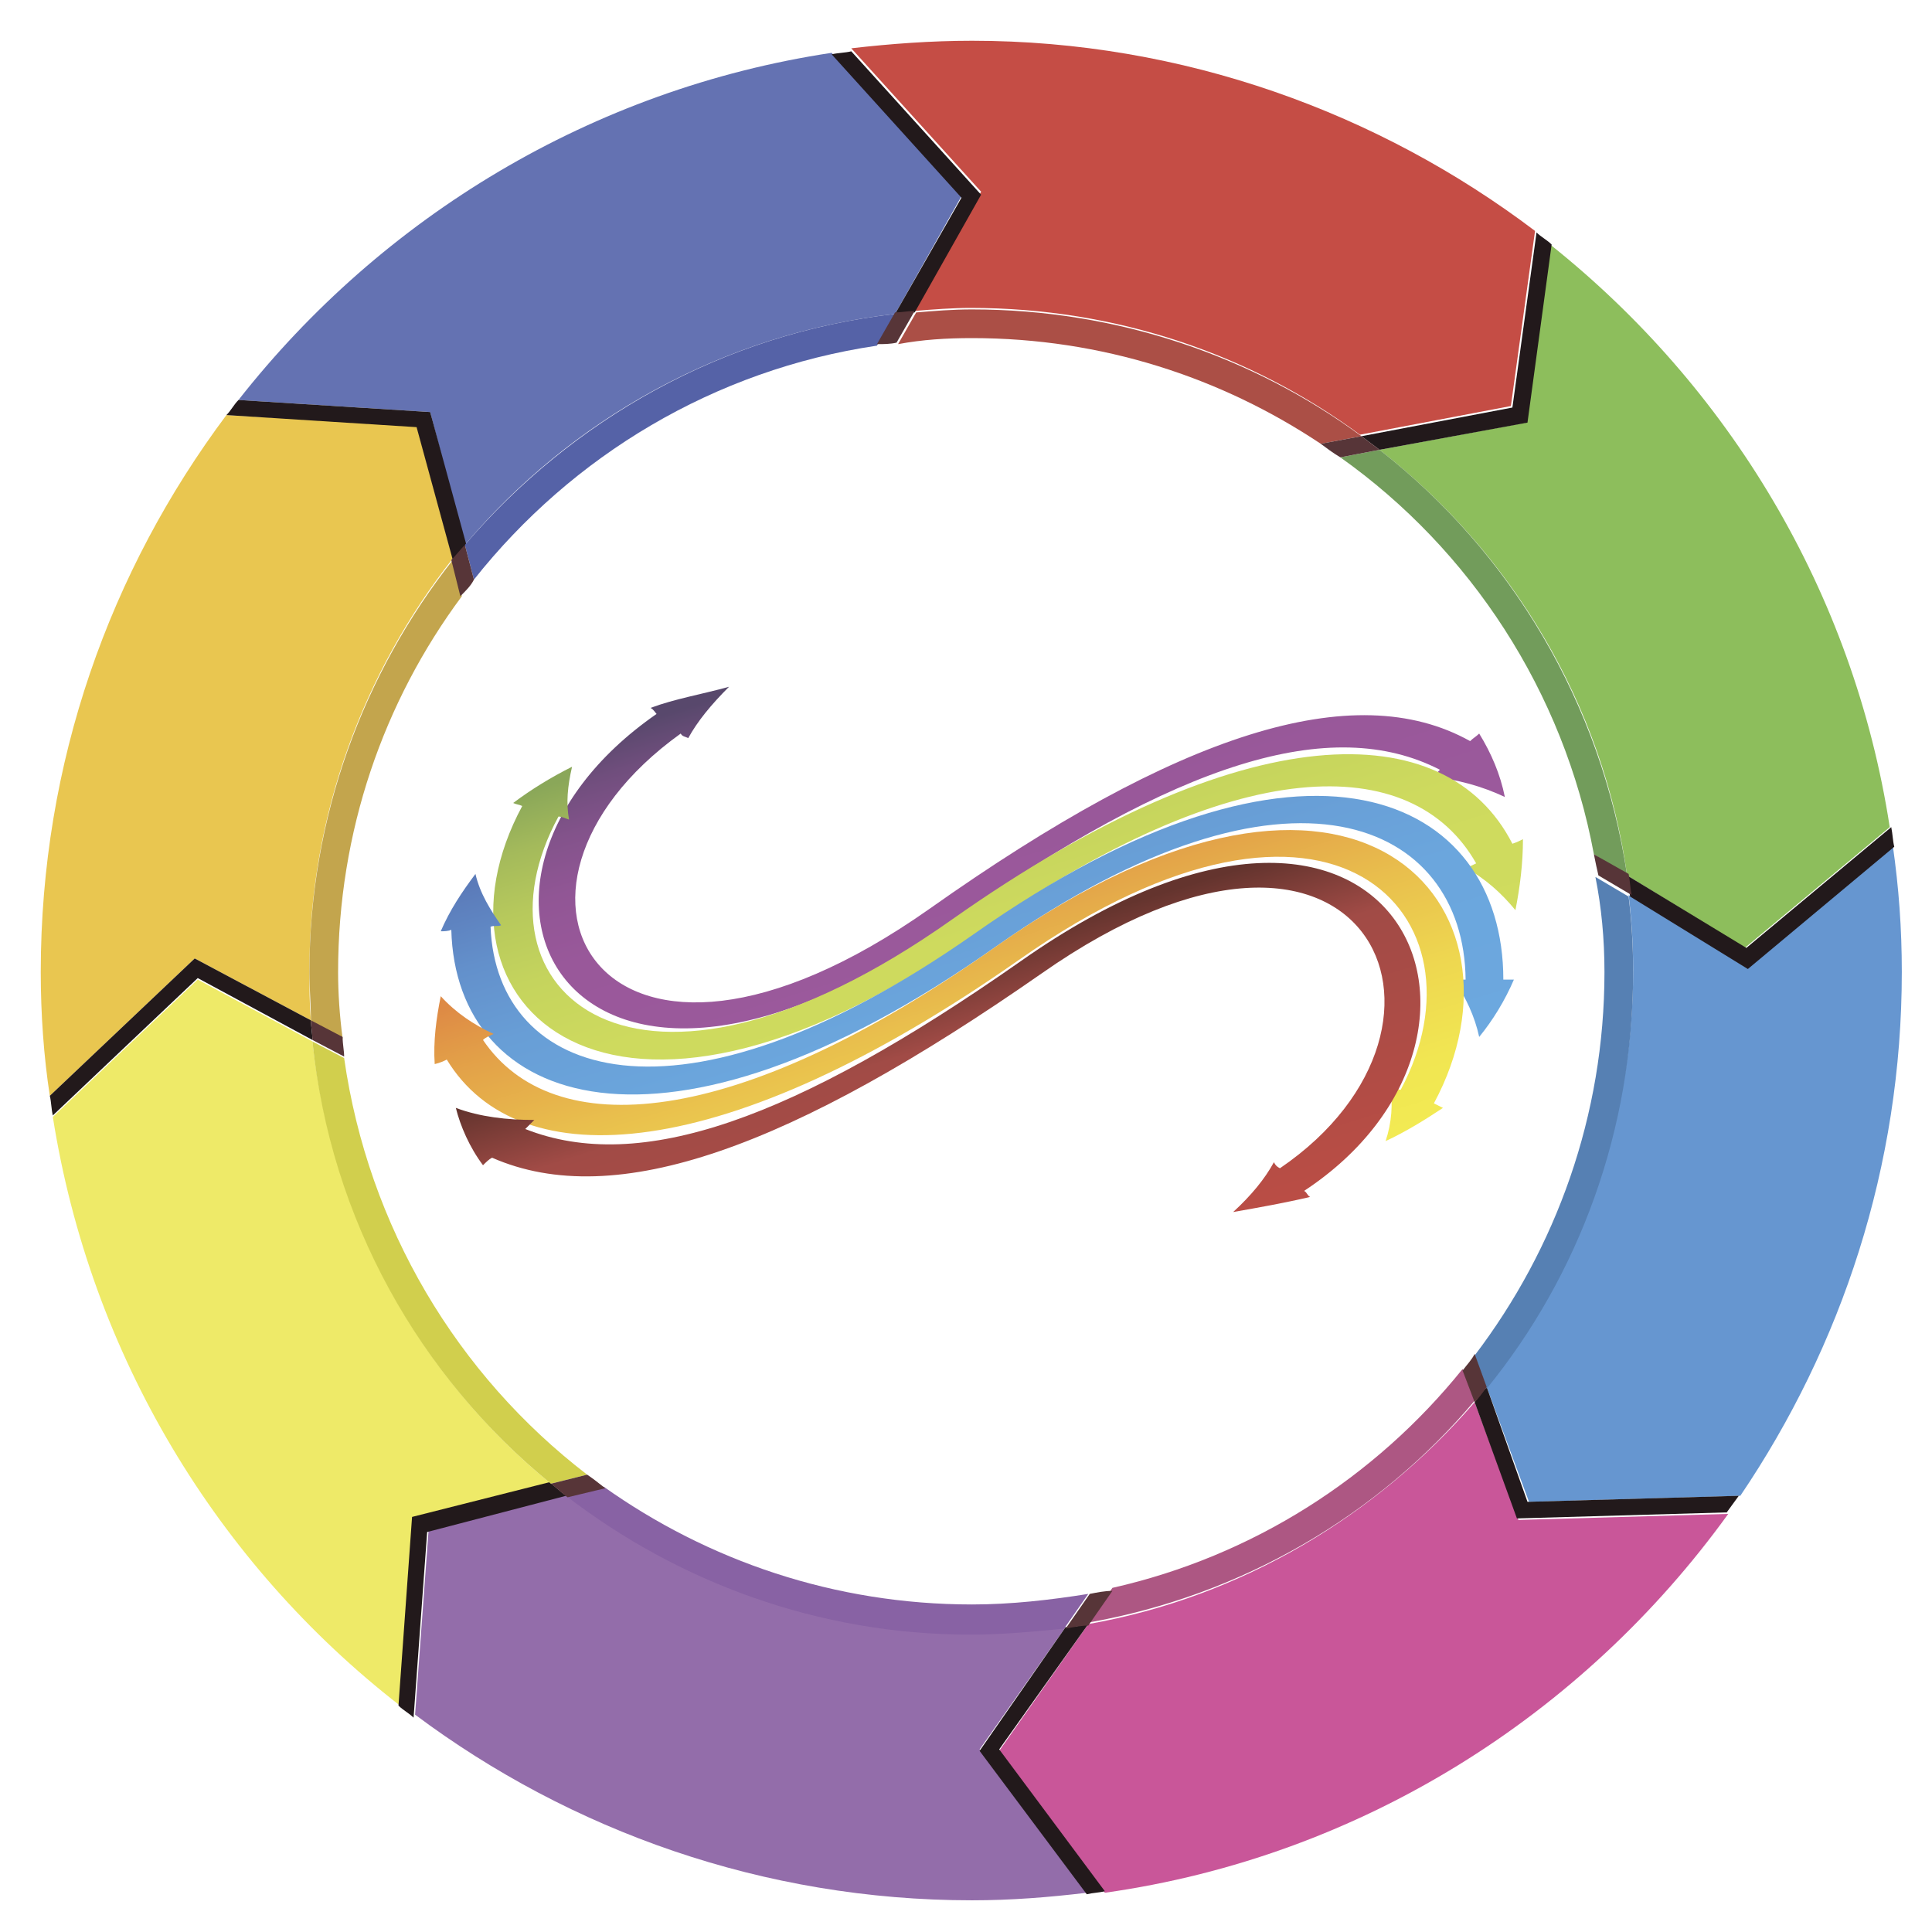 <?xml version="1.0" encoding="utf-8"?>
<!--
  ~ WayFusion (www.wayfusion.com)
  ~
  ~ Copyright (c) 2017, Sergio Khlopenkov. All rights reserved.
  ~
  ~ This source code is licensed under the MIT license found in the
  ~ LICENSE file in the root directory of this source tree.
  -->

<!-- Generator: Adobe Illustrator 17.1.0, SVG Export Plug-In . SVG Version: 6.00 Build 0)  -->
<!DOCTYPE svg PUBLIC "-//W3C//DTD SVG 1.1//EN" "http://www.w3.org/Graphics/SVG/1.1/DTD/svg11.dtd">
<svg version="1.1" id="Layer_1" xmlns="http://www.w3.org/2000/svg" xmlns:xlink="http://www.w3.org/1999/xlink" x="0px" y="0px"
	 viewBox="0 0 128 128" enable-background="new 0 0 128 128" xml:space="preserve">
<g>
	<g>

			<linearGradient id="SVGID_1_" gradientUnits="userSpaceOnUse" x1="-340.409" y1="2988.652" x2="-340.409" y2="3011.081" gradientTransform="matrix(-0.955 0.296 -0.296 -0.955 629.15 3017.76)">
			<stop  offset="0" style="stop-color:#9B599C"/>
			<stop  offset="0.379" style="stop-color:#99589A"/>
			<stop  offset="0.581" style="stop-color:#915695"/>
			<stop  offset="0.741" style="stop-color:#83538B"/>
			<stop  offset="0.879" style="stop-color:#704E7D"/>
			<stop  offset="1" style="stop-color:#58486C"/>
		</linearGradient>
		<path fill="url(#SVGID_1_)" d="M63.1,61L63.1,61C78,50.5,88.2,47.3,95.4,51c-0.2,0.2-0.4,0.4-0.6,0.5c1.7,0.1,3.4,0.6,4.9,1.3
			c-0.3-1.5-0.9-2.9-1.7-4.2c-0.2,0.2-0.4,0.3-0.6,0.5c-7.7-4.3-19.4-0.5-35.8,11.1c-21.7,15.3-31-1.2-16.5-11.6
			c0.1,0.2,0.3,0.2,0.5,0.3c0.6-1.1,1.5-2.2,2.7-3.4c-1.8,0.5-3.6,0.8-5.2,1.4c0.2,0.1,0.3,0.3,0.4,0.4C27.2,58.6,37.7,79,63.1,61z"
			/>

			<linearGradient id="SVGID_2_" gradientUnits="userSpaceOnUse" x1="-338.892" y1="2981.243" x2="-338.892" y2="3008.918" gradientTransform="matrix(-0.955 0.296 -0.296 -0.955 629.15 3017.76)">
			<stop  offset="0" style="stop-color:#D0DC5E"/>
			<stop  offset="0.356" style="stop-color:#CEDA5E"/>
			<stop  offset="0.559" style="stop-color:#C5D45D"/>
			<stop  offset="0.725" style="stop-color:#B7C95C"/>
			<stop  offset="0.868" style="stop-color:#A4BA5B"/>
			<stop  offset="0.998" style="stop-color:#8AA759"/>
			<stop  offset="1" style="stop-color:#8AA759"/>
		</linearGradient>
		<path fill="url(#SVGID_2_)" d="M64.6,61.9c17.3-12.2,29-12.1,33.2-4.7c-0.2,0.1-0.4,0.2-0.7,0.3c1.3,0.7,2.4,1.7,3.3,2.8
			c0.3-1.5,0.5-3.1,0.5-4.7c-0.2,0.1-0.4,0.2-0.7,0.3c-4.4-8.6-17.8-8.6-37.1,5C41.9,75.9,30.8,65.5,37,54.1c0.2,0,0.4,0.1,0.7,0.2
			c-0.2-1.1-0.1-2.2,0.2-3.5c-1.4,0.7-2.7,1.5-3.9,2.4c0.2,0.1,0.4,0.1,0.6,0.2C27.6,66.4,40.2,79,64.6,61.9z"/>

			<linearGradient id="SVGID_3_" gradientUnits="userSpaceOnUse" x1="-335.733" y1="2973.999" x2="-335.733" y2="3003.961" gradientTransform="matrix(-0.955 0.296 -0.296 -0.955 629.15 3017.76)">
			<stop  offset="0" style="stop-color:#6CA8DF"/>
			<stop  offset="0.425" style="stop-color:#6BA6DD"/>
			<stop  offset="0.652" style="stop-color:#689ED6"/>
			<stop  offset="0.831" style="stop-color:#6390CB"/>
			<stop  offset="0.985" style="stop-color:#5C7DBB"/>
			<stop  offset="1" style="stop-color:#5B7BB9"/>
		</linearGradient>
		<path fill="url(#SVGID_3_)" d="M66,62.7C85.5,49,97,54.5,97.1,64.9c-0.2,0-0.5,0-0.7,0.1c0.7,1.1,1.3,2.3,1.6,3.7
			c0.9-1.1,1.7-2.4,2.3-3.8c-0.2,0-0.5,0-0.7,0c0-12.2-13.1-18.5-35.1-3c-19.7,13.8-31.6,9.5-32-0.5c0.2-0.1,0.5,0,0.7-0.1
			c-0.7-1-1.4-2.1-1.7-3.4c-0.9,1.2-1.7,2.4-2.3,3.8c0.2,0,0.5,0,0.7-0.1C30.2,73.3,43.9,78.3,66,62.7z"/>

			<linearGradient id="SVGID_4_" gradientUnits="userSpaceOnUse" x1="-332.816" y1="2969.196" x2="-332.816" y2="2996.845" gradientTransform="matrix(-0.955 0.296 -0.296 -0.955 629.15 3017.76)">
			<stop  offset="0" style="stop-color:#F2EB53"/>
			<stop  offset="0.181" style="stop-color:#F1E652"/>
			<stop  offset="0.397" style="stop-color:#EED750"/>
			<stop  offset="0.63" style="stop-color:#E9BF4D"/>
			<stop  offset="0.875" style="stop-color:#E29E48"/>
			<stop  offset="1" style="stop-color:#DE8A45"/>
		</linearGradient>
		<path fill="url(#SVGID_4_)" d="M29.6,70.2c4.8,7.9,18.5,7,37.9-6.6c20.9-14.7,31.4-2.8,25.3,8.6c-0.2,0-0.4-0.2-0.7-0.2
			c0.2,1.1,0.1,2.4-0.3,3.6c1.3-0.6,2.6-1.4,3.8-2.2c-0.2-0.1-0.4-0.2-0.6-0.3c7-13-5-27.3-29-10.4c-17.4,12.3-29.4,13-34,6.2
			c0.2-0.2,0.5-0.3,0.7-0.4c-1.3-0.6-2.5-1.4-3.5-2.5c-0.3,1.5-0.5,3-0.4,4.5C29.2,70.4,29.4,70.3,29.6,70.2z"/>

			<linearGradient id="SVGID_5_" gradientUnits="userSpaceOnUse" x1="-331.457" y1="2967.235" x2="-331.457" y2="2990.009" gradientTransform="matrix(-0.955 0.296 -0.296 -0.955 629.15 3017.76)">
			<stop  offset="1.098900e-002" style="stop-color:#BB4D45"/>
			<stop  offset="0.769" style="stop-color:#A14B46"/>
			<stop  offset="1" style="stop-color:#64342E"/>
		</linearGradient>
		<path fill="url(#SVGID_5_)" d="M32,77.2c0.2-0.2,0.4-0.4,0.6-0.5c8.2,3.6,19.9-0.7,36.4-12.2c21.4-15,29.9,3.3,15.8,12.9
			c-0.2-0.1-0.3-0.2-0.4-0.4c-0.6,1.1-1.5,2.2-2.7,3.3c1.7-0.3,3.4-0.6,5.1-1c-0.2-0.1-0.2-0.3-0.4-0.4
			c15.8-10.4,6.2-32.8-18.8-15.2l0,0c-15,10.5-25.2,14.1-32.8,11.1c0.2-0.2,0.4-0.4,0.6-0.6c-1.8,0-3.6-0.2-5.2-0.8
			C30.5,74.6,31.1,76,32,77.2z"/>
	</g>
	<g>
		<g>
			<path fill="#6472B2" d="M30.8,36.1c7-8.3,17.1-14,28.5-15.3l4.4-7.8l-8.6-9.5c-15.9,2.4-29.8,10.9-39.3,23l12.7,0.8L30.8,36.1z"
				/>
			<path fill="#E9C650" d="M20.6,67.6c-0.1-1.1-0.1-2.2-0.1-3.3c0-10.3,3.6-19.8,9.5-27.3l-2.4-8.8L15,27.5
				C7.3,37.8,2.7,50.5,2.7,64.4c0,2.8,0.2,5.6,0.6,8.2l9.6-9.1L20.6,67.6z"/>
			<path fill="#C54D45" d="M60.6,20.6c1.2-0.1,2.5-0.2,3.7-0.2c9.7,0,18.6,3.1,25.8,8.4l10-1.9l1.6-11.6C91.4,7.5,78.4,2.7,64.4,2.7
				c-2.7,0-5.4,0.2-8,0.5l8.6,9.5L60.6,20.6z"/>
			<path fill="#8DBE5C" d="M91.4,29.8c8.7,6.8,14.8,16.8,16.4,28.2l7.8,4.8l9.6-8c-2.4-15.6-10.7-29.2-22.5-38.6l-1.6,11.8
				L91.4,29.8z"/>
			<path fill="#EEEA68" d="M36.5,98.3c-8.7-7.1-14.5-17.5-15.8-29.3l-7.6-4.1l-9.6,9.1c2.5,15.8,10.9,29.6,23,39l0.9-12.4L36.5,98.3
				z"/>
			<path fill="#6696D0" d="M125.4,56l-9.7,8.1l-7.8-4.8c0.2,1.6,0.3,3.3,0.3,5c0,10.4-3.7,20-9.7,27.6l2.8,7.6l14-0.4
				C122,89.2,126,77.3,126,64.4C126,61.5,125.8,58.8,125.4,56z"/>
			<path fill="#C95699" d="M97.7,92.9c-6.5,7.5-15.4,12.9-25.6,14.7l-5.9,8.4l7,9.4c17-2.4,31.7-11.8,41.3-25.1l-13.9,0.4L97.7,92.9
				z"/>
			<path fill="#936DAA" d="M70.6,107.8c-2,0.3-4.1,0.4-6.2,0.4c-10.1,0-19.4-3.4-26.8-9.2l-9.2,2.3l-0.9,12.3
				c10.3,7.7,23.1,12.3,36.9,12.3c2.6,0,5.1-0.2,7.6-0.5l-7.1-9.5L70.6,107.8z"/>
			<path fill="#22191B" d="M59.3,20.8c0.4-0.1,0.9-0.1,1.3-0.1l4.4-7.8l-8.6-9.5c-0.4,0.1-0.9,0.1-1.3,0.2l8.6,9.5L59.3,20.8z"/>
			<path fill="#22191B" d="M90.2,28.9c0.4,0.3,0.8,0.6,1.2,0.9l9.8-1.8l1.6-11.8c-0.3-0.3-0.7-0.5-1-0.8L100.2,27L90.2,28.9z"/>
			<path fill="#22191B" d="M107.8,58c0.1,0.5,0.1,0.9,0.2,1.4l7.8,4.8l9.7-8.1c-0.1-0.4-0.1-0.8-0.2-1.3l-9.6,8L107.8,58z"/>
			<path fill="#22191B" d="M98.5,91.9c-0.3,0.3-0.5,0.6-0.8,1l2.8,7.7l13.9-0.4c0.3-0.4,0.5-0.7,0.8-1.1l-14,0.4L98.5,91.9z"/>
			<path fill="#22191B" d="M72.1,107.6c-0.5,0.1-1,0.2-1.5,0.2l-5.7,8.2l7.1,9.5c0.4-0.1,0.8-0.1,1.2-0.2l-7-9.4L72.1,107.6z"/>
			<path fill="#22191B" d="M37.5,99.1c-0.4-0.3-0.7-0.6-1.1-0.9l-9.1,2.3L26.4,113c0.3,0.3,0.7,0.5,1,0.8l0.9-12.3L37.5,99.1z"/>
			<path fill="#22191B" d="M20.7,68.9c0-0.4-0.1-0.9-0.1-1.3l-7.7-4.1l-9.6,9.1c0.1,0.4,0.1,0.9,0.2,1.3l9.6-9.1L20.7,68.9z"/>
			<path fill="#22191B" d="M30,37.1c0.3-0.4,0.6-0.7,0.9-1l-2.4-8.8l-12.7-0.8c-0.3,0.3-0.5,0.7-0.8,1l12.6,0.8L30,37.1z"/>
			<path fill="none" d="M88.8,30.3c-0.4-0.3-0.8-0.6-1.3-0.9c-6.6-4.4-14.6-7-23.1-7c-1.7,0-3.3,0.1-4.9,0.3
				c-0.5,0.1-0.9,0.1-1.3,0.2c-10.8,1.6-20.2,7.3-26.6,15.5c-0.3,0.4-0.6,0.7-0.8,1.1c-5.1,7-8.2,15.6-8.2,24.9
				c0,1.5,0.1,2.9,0.2,4.4c0,0.4,0.1,0.9,0.2,1.3c1.5,11.2,7.5,21,16,27.6c0.4,0.3,0.8,0.6,1.1,0.8c6.9,4.9,15.3,7.8,24.4,7.8
				c2.7,0,5.3-0.3,7.8-0.7c0.5-0.1,1-0.2,1.6-0.3c9.3-2.1,17.4-7.3,23.2-14.5c0.3-0.3,0.5-0.7,0.8-1c5.4-7,8.6-15.8,8.6-25.4
				c0-2.1-0.2-4.3-0.5-6.3c-0.1-0.5-0.2-1-0.3-1.4C103.6,45.8,97.4,36.4,88.8,30.3z"/>
			<path fill="#5562A7" d="M58.1,22.9l1.2-2.1c-11.4,1.3-21.4,7-28.5,15.3l0.6,2.3C37.9,30.2,47.3,24.5,58.1,22.9z"/>
			<path fill="#C3A54D" d="M22.4,64.4c0-9.3,3-17.9,8.2-24.9L30,37.1c-5.9,7.5-9.5,17-9.5,27.3c0,1.1,0.1,2.2,0.1,3.3l2.1,1.1
				C22.5,67.3,22.4,65.8,22.4,64.4z"/>
			<path fill="#AB4F46" d="M64.4,22.4c8.6,0,16.5,2.6,23.1,7l2.7-0.5C83,23.6,74,20.5,64.4,20.5c-1.3,0-2.5,0.1-3.7,0.2l-1.2,2.1
				C61.1,22.5,62.7,22.4,64.4,22.4z"/>
			<path fill="#729C5B" d="M105.6,56.6l2.2,1.4c-1.7-11.4-7.7-21.4-16.4-28.2l-2.6,0.5C97.4,36.4,103.6,45.8,105.6,56.6z"/>
			<path fill="#D1CF4D" d="M22.8,70.1l-2.1-1.1c1.2,11.8,7.1,22.2,15.8,29.3l2.4-0.6C30.3,91.1,24.4,81.3,22.8,70.1z"/>
			<path fill="#5680B3" d="M106.3,64.4c0,9.5-3.2,18.3-8.6,25.4l0.8,2.2c6.1-7.5,9.7-17.1,9.7-27.6c0-1.7-0.1-3.4-0.3-5l-2.2-1.3
				C106.1,60.1,106.3,62.2,106.3,64.4z"/>
			<path fill="#AD5783" d="M73.7,105.2l-1.6,2.3c10.2-1.8,19.2-7.1,25.6-14.7l-0.8-2.1C91.1,97.9,83,103.1,73.7,105.2z"/>
			<path fill="#8862A4" d="M64.4,106.3c-9.1,0-17.5-2.9-24.4-7.8l-2.5,0.6c7.4,5.7,16.7,9.2,26.8,9.2c2.1,0,4.2-0.2,6.2-0.4l1.6-2.3
				C69.6,106,67,106.3,64.4,106.3z"/>
			<path fill="#573538" d="M59.4,22.7l1.2-2.1c-0.4,0-0.9,0.1-1.3,0.1l-1.2,2.1C58.5,22.8,59,22.8,59.4,22.7z"/>
			<path fill="#573538" d="M88.8,30.3l2.6-0.5c-0.4-0.3-0.8-0.6-1.2-0.9l-2.7,0.5C87.9,29.7,88.3,30,88.8,30.3z"/>
			<path fill="#573538" d="M105.6,56.6c0.1,0.5,0.2,1,0.3,1.4l2.2,1.3c-0.1-0.5-0.1-0.9-0.2-1.4L105.6,56.6z"/>
			<path fill="#573538" d="M96.9,90.8l0.8,2.1c0.3-0.3,0.5-0.6,0.8-1l-0.8-2.2C97.5,90.1,97.2,90.4,96.9,90.8z"/>
			<path fill="#573538" d="M72.2,105.6l-1.6,2.3c0.5-0.1,1-0.2,1.5-0.2l1.6-2.3C73.2,105.4,72.7,105.5,72.2,105.6z"/>
			<path fill="#573538" d="M38.9,97.7l-2.4,0.6c0.4,0.3,0.7,0.6,1.1,0.9l2.5-0.6C39.6,98.2,39.2,97.9,38.9,97.7z"/>
			<path fill="#573538" d="M22.7,68.7l-2.1-1.1c0,0.4,0.1,0.9,0.1,1.3l2.1,1.1C22.8,69.6,22.7,69.2,22.7,68.7z"/>
			<path fill="#573538" d="M31.4,38.4l-0.6-2.3c-0.3,0.3-0.6,0.7-0.9,1l0.6,2.4C30.9,39.1,31.2,38.8,31.4,38.4z"/>
		</g>
		<g opacity="0.3">
		</g>
	</g>
</g>
</svg>
